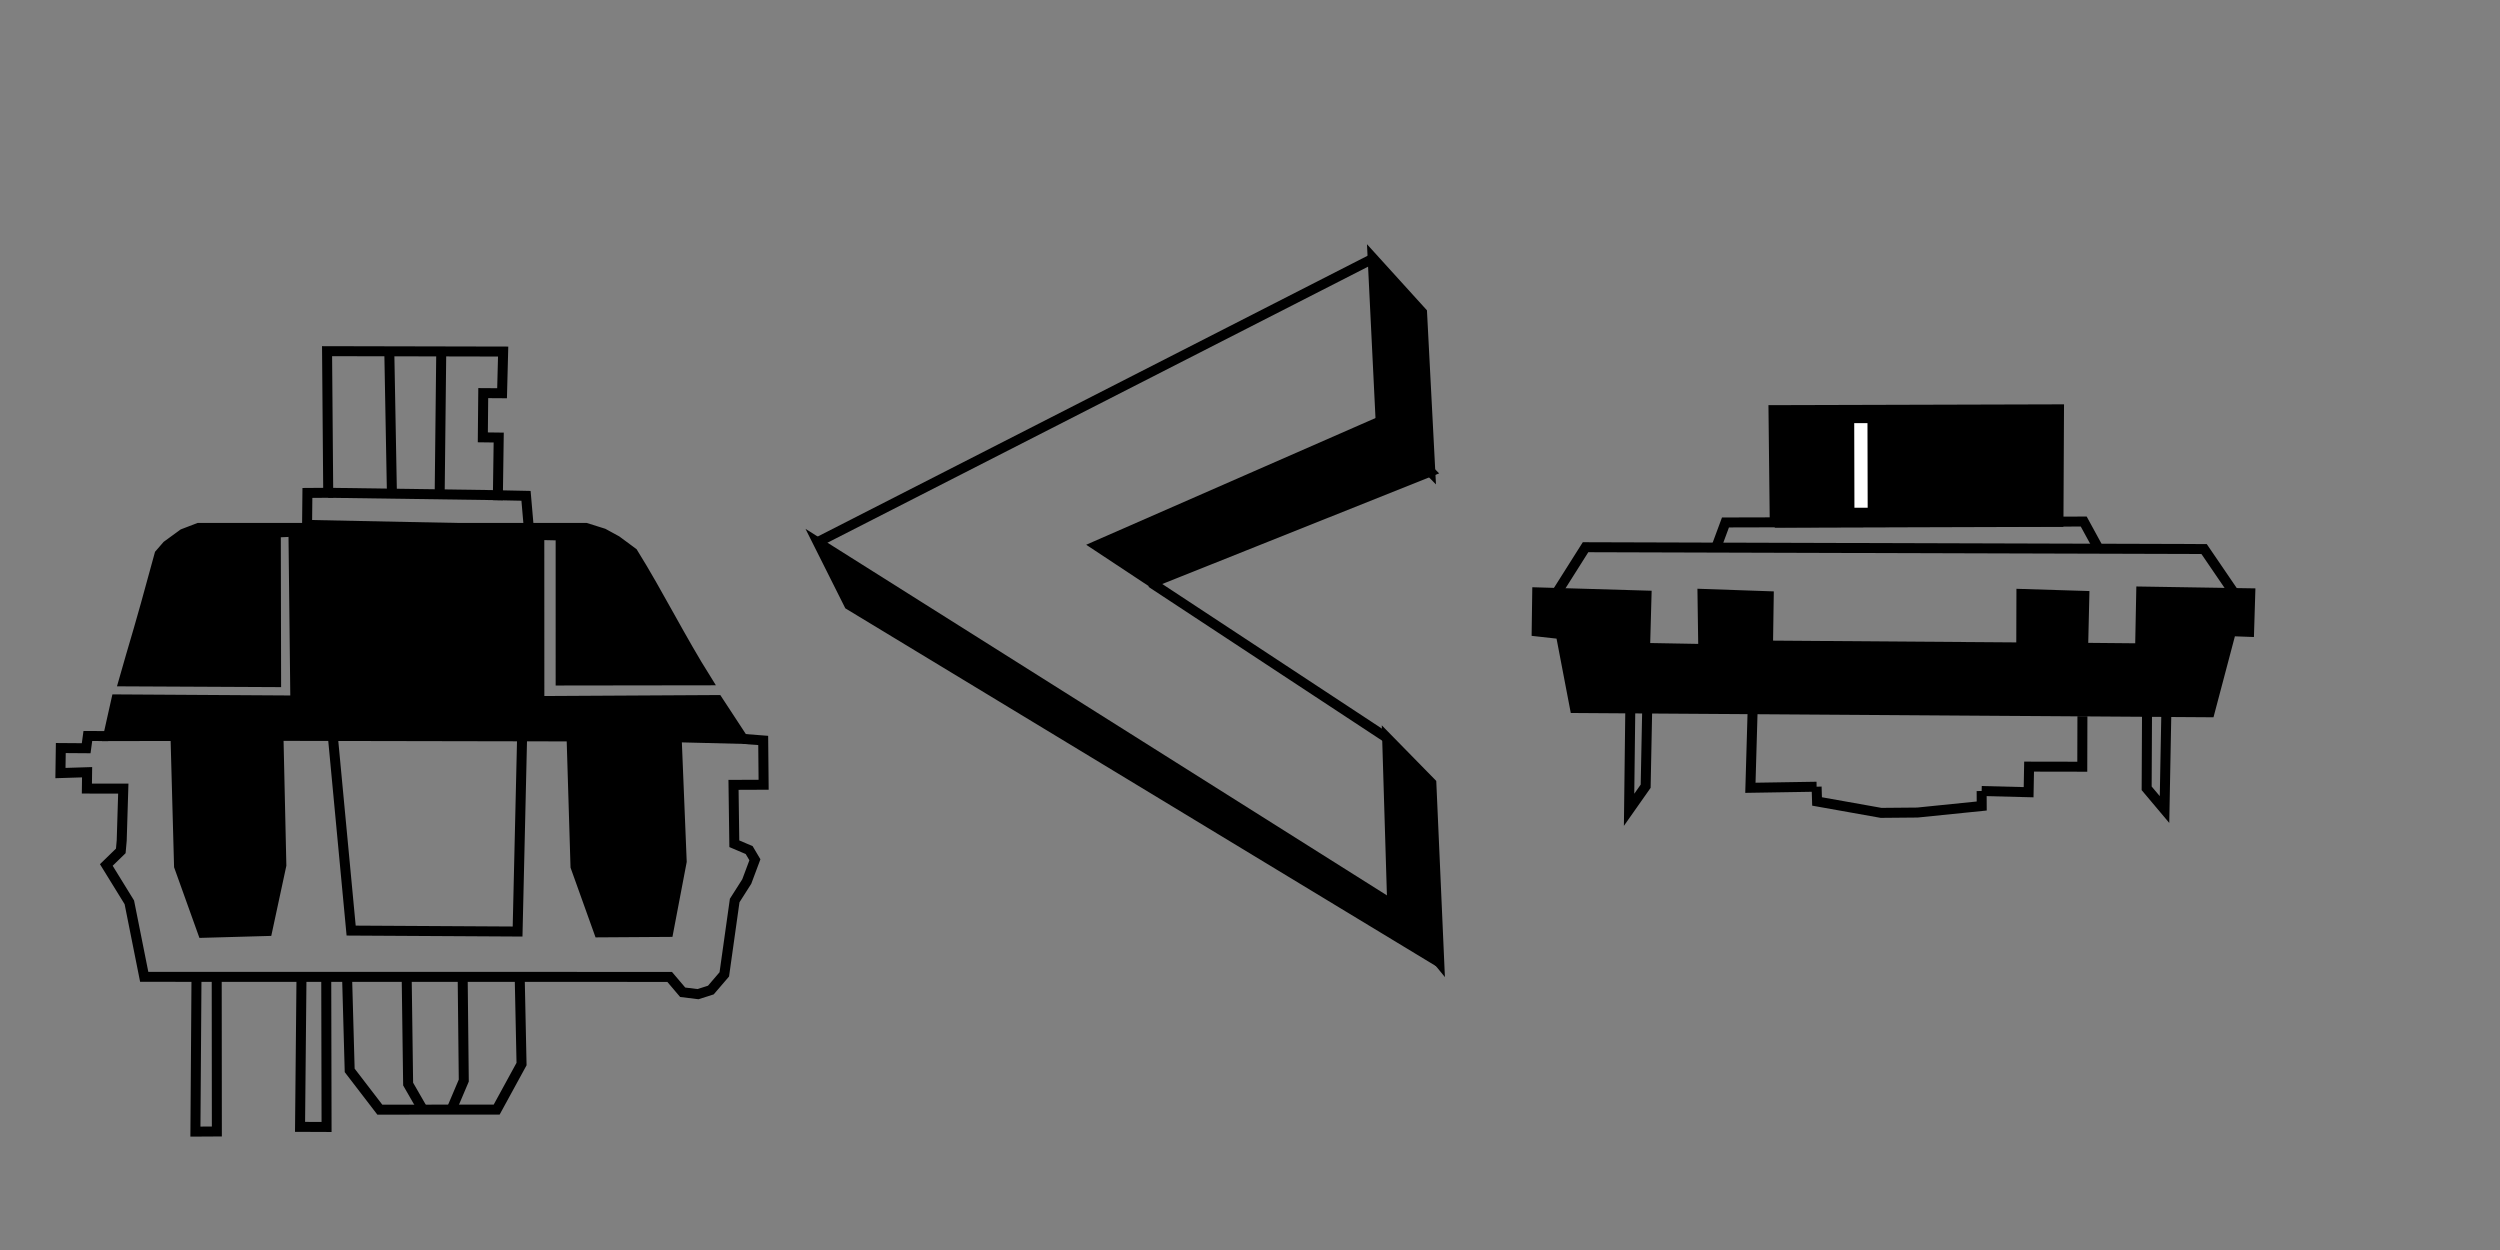 <?xml version="1.0" encoding="UTF-8" standalone="no"?>
<!-- Created with Inkscape (http://www.inkscape.org/) -->

<svg
   width="50mm"
   height="25mm"
   viewBox="0 0 50 25"
   version="1.1"
   id="svg5"
   inkscape:version="1.1 (ce6663b3b7, 2021-05-25)"
   sodipodi:docname="choc_gt_mx.svg"
   xmlns:inkscape="http://www.inkscape.org/namespaces/inkscape"
   xmlns:sodipodi="http://sodipodi.sourceforge.net/DTD/sodipodi-0.dtd"
   xmlns="http://www.w3.org/2000/svg"
   xmlns:svg="http://www.w3.org/2000/svg">
  <rect x="0" y="0" width="50" height="25" fill="#808080" stroke="none"/>
  <sodipodi:namedview
     id="namedview7"
     pagecolor="#ffffff"
     bordercolor="#666666"
     borderopacity="1.0"
     inkscape:pageshadow="2"
     inkscape:pageopacity="0.0"
     inkscape:pagecheckerboard="0"
     inkscape:document-units="mm"
     showgrid="false"
     width="50mm"
     inkscape:zoom="11.313709"
     inkscape:cx="25.41165"
     inkscape:cy="49.541669"
     inkscape:window-width="1916"
     inkscape:window-height="1040"
     inkscape:window-x="1920"
     inkscape:window-y="18"
     inkscape:window-maximized="1"
     inkscape:current-layer="layer1" />
  <defs
     id="defs2">
    <marker
       style="overflow:visible"
       id="Arrow1Lstart"
       refX="0.0"
       refY="0.0"
       orient="auto"
       inkscape:stockid="Arrow1Lstart"
       inkscape:isstock="true">
      <path
         transform="scale(0.8) translate(12.5,0)"
         style="fill-rule:evenodd;fill:context-stroke;stroke:context-stroke;stroke-width:1.0pt"
         d="M 0.0,0.0 L 5.0,-5.0 L -12.5,0.0 L 5.0,5.0 L 0.0,0.0 z "
         id="path15706" />
    </marker>
    <inkscape:path-effect
       effect="bspline"
       id="path-effect1557"
       is_visible="true"
       lpeversion="1"
       weight="33.333"
       steps="2"
       helper_size="0"
       apply_no_weight="true"
       apply_with_weight="true"
       only_selected="false" />
    <inkscape:path-effect
       effect="bspline"
       id="path-effect1553"
       is_visible="true"
       lpeversion="1"
       weight="33.333"
       steps="2"
       helper_size="0"
       apply_no_weight="true"
       apply_with_weight="true"
       only_selected="false" />
    <inkscape:path-effect
       effect="bspline"
       id="path-effect1549"
       is_visible="true"
       lpeversion="1"
       weight="33.333"
       steps="2"
       helper_size="0"
       apply_no_weight="true"
       apply_with_weight="true"
       only_selected="false" />
    <inkscape:path-effect
       effect="bspline"
       id="path-effect1545"
       is_visible="true"
       lpeversion="1"
       weight="33.333"
       steps="2"
       helper_size="0"
       apply_no_weight="true"
       apply_with_weight="true"
       only_selected="false" />
    <inkscape:path-effect
       effect="bspline"
       id="path-effect907"
       is_visible="true"
       lpeversion="1"
       weight="33.333"
       steps="2"
       helper_size="0"
       apply_no_weight="true"
       apply_with_weight="true"
       only_selected="false" />
  </defs>
  <g
     inkscape:groupmode="layer"
     id="layer1"
     inkscape:label="SHADE"
     style="display:inline">
    <path
       style="display:inline;fill:#000000;stroke:#000000;stroke-width:0.2;stroke-linecap:butt;stroke-linejoin:miter;stroke-miterlimit:4;stroke-dasharray:none;stroke-opacity:1"
       d="m 2.164,14.722 0.164,-0.734 3.579,0.022 -0.038,-3.376 -0.353,0.016 0.006,2.992 -3.05,-0.015 0.142,-0.496 c 0.223,-0.75 0.383,-1.33 0.577,-2.047 l 0.15,-0.173 0.321,-0.234 0.31,-0.119 7.745,-3.3e-5 0.35,0.11 0.264,0.144 0.326,0.241 c 0.525,0.846 0.95,1.71 1.48,2.553 l -2.924,0.004 -9.1e-5,-2.901 -0.427,-0.009 0.001,3.321 3.565,-0.02 0.509,0.777 -1.328,-0.033 0.101,2.486 -0.268,1.407 -1.385,0.009 -0.471,-1.314 -0.079,-2.605 -5.862,-0.011 0.058,2.588 -0.283,1.315 -1.286,0.036 -0.477,-1.33 -0.071,-2.607 z"
       id="path67537"
       sodipodi:nodetypes="cccccccccccccccccccccccccccccccccccc" />
    <path
       style="fill:#000000;stroke:#000000;stroke-width:0.2;stroke-linecap:butt;stroke-linejoin:miter;stroke-miterlimit:4;stroke-dasharray:none;stroke-opacity:1"
       d="M 21.932,10.913 23.048,11.651 28.606,9.431 27.613,8.425 Z"
       id="path55089" />
    <path
       style="display:inline;fill:#000000;stroke:#000000;stroke-width:0.2;stroke-linecap:butt;stroke-linejoin:miter;stroke-miterlimit:4;stroke-dasharray:none;stroke-opacity:1"
       d="m 16.36,10.853 11.484,7.239 0.941,1.153 -11.802,-7.149 z"
       id="path58155" />
    <path
       style="fill:#000000;stroke:#000000;stroke-width:0.2;stroke-linecap:butt;stroke-linejoin:miter;stroke-miterlimit:4;stroke-dasharray:none;stroke-opacity:1"
       d="m 27.844,18.093 -0.101,-3.334 0.884,0.902 0.158,3.584 -0.941,-1.153"
       id="path63540" />
    <path
       style="fill:#000000;stroke:#000000;stroke-width:0.2;stroke-linecap:butt;stroke-linejoin:miter;stroke-miterlimit:4;stroke-dasharray:none;stroke-opacity:1"
       d="M 27.453,5.158 27.613,8.425 28.606,9.431 28.441,6.247 Z"
       id="path64828" />
    <path
       style="fill:#000000;stroke:#000000;stroke-width:0.2;stroke-linecap:butt;stroke-linejoin:miter;stroke-miterlimit:4;stroke-dasharray:none;stroke-opacity:1"
       d="m 35.495,10.454 -0.025,-2.251 5.71,-0.016 -0.011,2.25 -5.674,0.017"
       id="path66523" />
    <path
       style="fill:none;stroke:#ffffff;stroke-width:0.265px;stroke-linecap:butt;stroke-linejoin:miter;stroke-opacity:1"
       d="m 37.217,8.463 0.004,1.692"
       id="path67119" />
  </g>
  <g
     inkscape:groupmode="layer"
     id="layer4"
     inkscape:label="MX"
     style="display:inline">
    <g
       id="g1459"
       transform="matrix(-0.615,-0.156,-0.156,0.615,1.618,13.327)"
       style="stroke-width:0.315;stroke-miterlimit:4;stroke-dasharray:none">
      <path
         style="fill:none;stroke:#000000;stroke-width:0.315;stroke-linecap:butt;stroke-linejoin:miter;stroke-miterlimit:4;stroke-dasharray:none;stroke-opacity:1"
         d="m -1.374,1.919 0.622,0.155 -0.044,0.387 0.777,0.191 -0.183,0.767 -0.808,-0.232 -0.12,0.501 -1.113,-0.281 -0.354,1.599 -0.052,0.324 0.333,0.542 -0.993,0.963 -1.032,2.161 -16.055,-4.07 -0.517,0.368 -0.483,-0.061 -0.361,-0.225 -0.289,-0.583 0.255,-2.337 -0.222,-0.674 -0.08,-0.728 0.251,-0.252 0.502,-0.078 0.481,-1.793 -0.919,-0.237 0.356,-1.35 0.631,0.109 m 8.163,-4.741 0.349,-1.004 0.864,0.2 0.422,-1.769 0.487,0.117 0.33,-1.355 -0.576,-0.142 0.29,-1.282 5.383,1.353 -1.133,4.318 0.635,0.166 -0.238,0.98"
         id="path1023"
         sodipodi:nodetypes="ccccccccccccccccccccccccccccccccccccccc" />
      <path
         style="fill:none;stroke:#000000;stroke-width:0.315;stroke-linecap:butt;stroke-linejoin:miter;stroke-miterlimit:4;stroke-dasharray:none;stroke-opacity:1"
         d="m -14.041,-1.205 -1.357,5.923 5.093,1.261 2.054,-5.763"
         id="path1031" />
      <path
         style="fill:none;stroke:#000000;stroke-width:0.315;stroke-linecap:butt;stroke-linejoin:miter;stroke-miterlimit:4;stroke-dasharray:none;stroke-opacity:1"
         d="M -5.814,-6.074 -12.628,-7.655"
         id="path1150" />
      <path
         style="fill:none;stroke:#000000;stroke-width:0.315;stroke-linecap:butt;stroke-linejoin:miter;stroke-miterlimit:4;stroke-dasharray:none;stroke-opacity:1"
         d="m -11.569,-8.499 5.357,1.279"
         id="path1152"
         sodipodi:nodetypes="cc" />
      <path
         style="fill:none;stroke:#000000;stroke-width:0.315;stroke-linecap:butt;stroke-linejoin:miter;stroke-miterlimit:4;stroke-dasharray:none;stroke-opacity:1"
         d="m -8.581,-12.368 -1.063,4.394"
         id="path1154"
         sodipodi:nodetypes="cc" />
      <path
         style="fill:none;stroke:#000000;stroke-width:0.315;stroke-linecap:butt;stroke-linejoin:miter;stroke-miterlimit:4;stroke-dasharray:none;stroke-opacity:1"
         d="m -8.173,-7.656 1.165,-4.263"
         id="path1156"
         sodipodi:nodetypes="cc" />
      <path
         style="fill:none;stroke:#000000;stroke-width:0.315;stroke-linecap:butt;stroke-linejoin:miter;stroke-miterlimit:4;stroke-dasharray:none;stroke-opacity:1"
         d="m -15.826,6.13 -0.72,2.606 0.407,1.585 3.57,0.907 1.225,-0.966 0.804,-2.836"
         id="path1158" />
      <path
         style="fill:none;stroke:#000000;stroke-width:0.315;stroke-linecap:butt;stroke-linejoin:miter;stroke-miterlimit:4;stroke-dasharray:none;stroke-opacity:1"
         d="m -12.392,7.079 -0.844,3.148 -0.619,0.638"
         id="path1160" />
      <path
         style="fill:none;stroke:#000000;stroke-width:0.315;stroke-linecap:butt;stroke-linejoin:miter;stroke-miterlimit:4;stroke-dasharray:none;stroke-opacity:1"
         d="m -14.747,10.74 -0.162,-1.051 0.83,-3.132"
         id="path1162" />
      <path
         style="fill:none;stroke:#000000;stroke-width:0.315;stroke-linecap:butt;stroke-linejoin:miter;stroke-miterlimit:4;stroke-dasharray:none;stroke-opacity:1"
         d="m -9.912,7.621 -1.164,4.549 0.811,0.202 1.11,-4.56"
         id="path1164" />
      <path
         style="fill:none;stroke:#000000;stroke-width:0.315;stroke-linecap:butt;stroke-linejoin:miter;stroke-miterlimit:4;stroke-dasharray:none;stroke-opacity:1"
         d="m -6.557,8.438 -1.202,4.72 0.654,0.17 1.171,-4.755"
         id="path1166" />
    </g>
  </g>
  <g
     inkscape:groupmode="layer"
     id="layer3"
     inkscape:label="GT"
     style="display:inline">
    <g
       id="g5304"
       transform="matrix(-0.138,0,0,0.139,36.879,12.079)"
       style="stroke-width:1.434;stroke-miterlimit:4;stroke-dasharray:none">
      <path
         style="fill:none;stroke:#000000;stroke-width:1.434;stroke-linecap:butt;stroke-linejoin:miter;stroke-miterlimit:4;stroke-dasharray:none;stroke-opacity:1"
         d="M 100.405,-3.064 66.322,19.212"
         id="path5057"
         sodipodi:nodetypes="cc" />
      <path
         style="fill:none;stroke:#000000;stroke-width:1.434;stroke-linecap:butt;stroke-linejoin:miter;stroke-miterlimit:4;stroke-dasharray:none;stroke-opacity:1"
         d="M 68.425,-49.608 148.951,-8.786"
         id="path5061"
         sodipodi:nodetypes="cc" />
    </g>
  </g>
  <g
     inkscape:groupmode="layer"
     id="layer2"
     inkscape:label="CHOC"
     style="display:inline">
    <g
       id="g4887"
       transform="matrix(-0.351,-0.004,-0.004,0.351,55.311,7.766)">
      <path
         style="fill:#000000;stroke:#000000;stroke-width:0.569;stroke-linecap:butt;stroke-linejoin:miter;stroke-miterlimit:4;stroke-dasharray:none;stroke-opacity:1"
         d="m 29.224,12.013 0.042,2.198 1.026,-0.026 1.169,4.633 36.165,0.172 0.855,-4.206 1.374,-0.137 -0.006,-2.223 -6.229,0.112 0.048,2.983 -3.316,0.022 0.08,-3.137 -3.776,0.088 0.01,2.813 -14.43,-0.059 0.026,-3.047 -3.586,0.07 0.035,2.958 -3.247,-0.007 -0.027,-3.236 z"
         id="path3626" />
      <path
         style="fill:none;stroke:#000000;stroke-width:0.569;stroke-linecap:butt;stroke-linejoin:miter;stroke-miterlimit:4;stroke-dasharray:none;stroke-opacity:1"
         d="m 33.928,18.86 0.041,5.529 1.032,-1.198 0.028,-4.343"
         id="path3628" />
      <path
         style="fill:none;stroke:#000000;stroke-width:0.569;stroke-linecap:butt;stroke-linejoin:miter;stroke-miterlimit:4;stroke-dasharray:none;stroke-opacity:1"
         d="m 44.4,23.453 -0.014,0.854 3.66,0.414 2.07,0.042 3.654,-0.609 0.035,-0.84"
         id="path3630"
         sodipodi:nodetypes="cccccc" />
      <path
         style="fill:none;stroke:#000000;stroke-width:0.569;stroke-linecap:butt;stroke-linejoin:miter;stroke-miterlimit:4;stroke-dasharray:none;stroke-opacity:1"
         d="m 30.194,11.94 1.689,-2.417 35.242,0.297 1.615,2.622"
         id="path3636" />
      <path
         style="fill:none;stroke:#000000;stroke-width:0.569;stroke-linecap:butt;stroke-linejoin:miter;stroke-miterlimit:4;stroke-dasharray:none;stroke-opacity:1"
         d="m 37.878,9.606 0.881,-1.572 20.41,0.285 0.522,1.46"
         id="path3638" />
      <path
         style="fill:none;stroke:#000000;stroke-width:0.569;stroke-linecap:butt;stroke-linejoin:miter;stroke-miterlimit:4;stroke-dasharray:none;stroke-opacity:1"
         d="m 38.707,19.127 -0.025,2.876 3.031,0.029 0.01,1.458 2.677,-0.037"
         id="path3644"
         sodipodi:nodetypes="ccccc" />
      <path
         style="fill:none;stroke:#000000;stroke-width:0.569;stroke-linecap:butt;stroke-linejoin:miter;stroke-miterlimit:4;stroke-dasharray:none;stroke-opacity:1"
         d="m 53.805,23.315 3.772,0.104 -0.077,-4.411"
         id="path3646"
         sodipodi:nodetypes="ccc" />
      <path
         style="fill:none;stroke:#000000;stroke-width:0.569;stroke-linecap:butt;stroke-linejoin:miter;stroke-miterlimit:4;stroke-dasharray:none;stroke-opacity:1"
         d="m 63.507,18.979 0.038,4.419 0.929,1.354 -0.004,-5.759"
         id="path4510"
         sodipodi:nodetypes="cccc" />
    </g>
  </g>
</svg>
